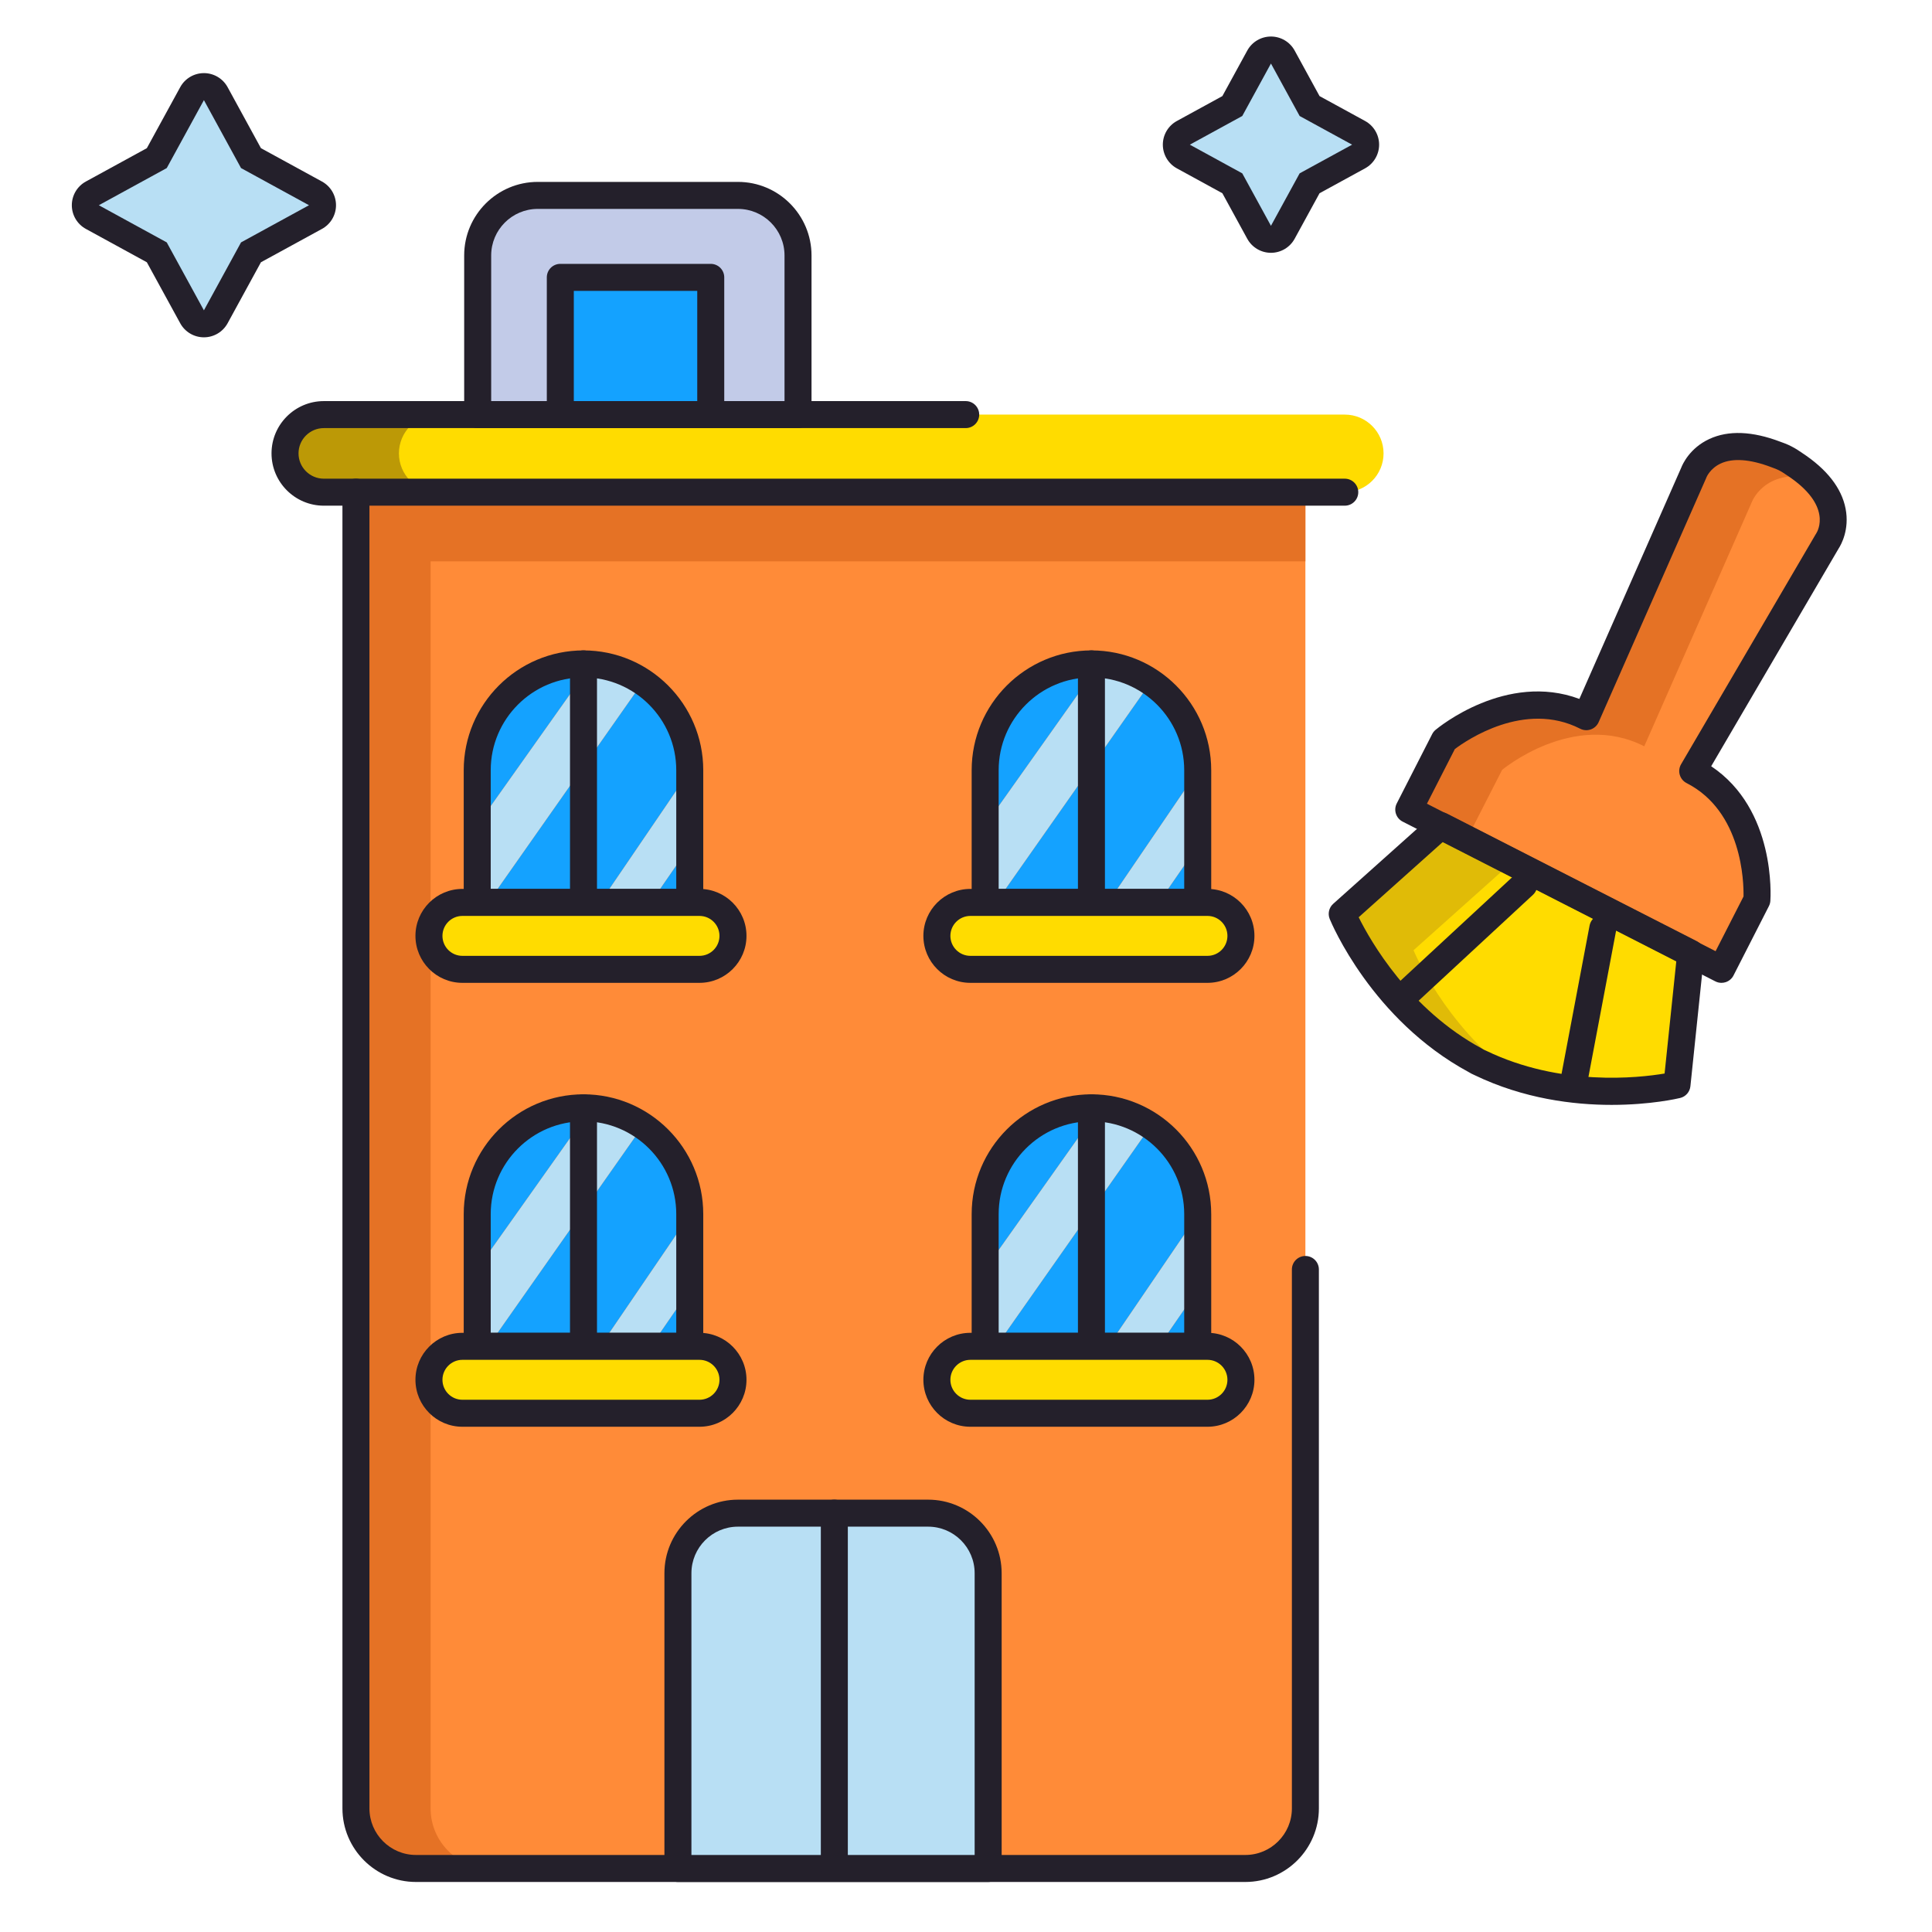 <svg id="Layer_1" enable-background="new 0 0 256 256" height="512" viewBox="0 0 256 256" width="512" xmlns="http://www.w3.org/2000/svg"><path d="m27.019 42.908c-.654 0-1.256-.357-1.569-.93l-4.675-8.543-8.538-4.672c-.574-.313-.931-.915-.931-1.569s.356-1.256.931-1.569l8.538-4.672 4.675-8.543c.314-.573.915-.93 1.569-.93.654 0 1.256.357 1.57.931l4.668 8.542 8.546 4.671c.573.314.931.916.931 1.57s-.357 1.256-.931 1.57l-8.546 4.671-4.668 8.542c-.314.574-.915.931-1.57.931z" fill="#b8dff4"/><path d="m27.019 13.268 4.92 9.003 9.006 4.923-9.006 4.923-4.92 9.003-4.926-9.003-8.998-4.923 8.998-4.923zm0-3.579c-1.308 0-2.512.713-3.139 1.861l-4.423 8.084-8.08 4.42c-1.146.627-1.86 1.831-1.86 3.139s.714 2.511 1.86 3.139l8.08 4.42 4.423 8.084c.627 1.147 1.831 1.861 3.139 1.861h.001c1.308 0 2.512-.714 3.139-1.862l4.417-8.083 8.085-4.419c1.149-.627 1.862-1.832 1.862-3.14s-.714-2.512-1.862-3.14l-8.085-4.419-4.417-8.083c-.627-1.148-1.831-1.862-3.139-1.862z" fill="#24202b"/><path d="m168.408 31.71c-.654 0-1.256-.357-1.569-.931l-3.55-6.492-6.487-3.548c-.574-.313-.931-.916-.931-1.569 0-.654.356-1.256.931-1.569l6.487-3.548 3.55-6.493c.313-.574.915-.931 1.569-.931s1.256.357 1.569.931l3.55 6.492 6.493 3.548c.573.314.931.916.931 1.57s-.357 1.256-.931 1.57l-6.493 3.548-3.55 6.491c-.313.574-.915.931-1.569.931z" fill="#b8dff4"/><path d="m168.408 8.418 3.801 6.952 6.953 3.8-6.953 3.8-3.801 6.951-3.801-6.951-6.947-3.8 6.947-3.8zm0-3.578c-1.309 0-2.512.714-3.14 1.862l-3.298 6.032-6.027 3.297c-1.148.627-1.861 1.831-1.861 3.139s.714 2.512 1.861 3.139l6.027 3.297 3.298 6.031c.628 1.148 1.832 1.862 3.14 1.862s2.512-.714 3.14-1.862l3.298-6.031 6.032-3.297c1.148-.628 1.862-1.832 1.862-3.14s-.714-2.512-1.862-3.14l-6.032-3.297-3.298-6.032c-.628-1.146-1.831-1.86-3.14-1.86z" fill="#24202b"/><path d="m196.143 140.838s-.225-.093-.334-.155c-.109-.054-.318-.183-.318-.183-12.434-6.699-17.641-19.408-17.641-19.408l13.07-11.691 16.219 8.283.66.335 16.227 8.287-1.818 17.443c-.001 0-13.345 3.236-26.065-2.911z" fill="#ffdc00"/><path d="m196.143 140.838s-.225-.093-.334-.155c-.109-.054-.318-.183-.318-.183-12.434-6.699-17.641-19.408-17.641-19.408l13.07-11.691 16.219 8.283.66.335 16.227 8.287-1.818 17.443c-.001 0-13.345 3.236-26.065-2.911z" fill="#ffdc00"/><path d="m200.75 142.668c-1.529-.489-3.068-1.087-4.607-1.83 0 0-.225-.093-.334-.155-.109-.054-.318-.183-.318-.183-12.434-6.699-17.641-19.408-17.641-19.408l13.07-11.691 9.451 4.822-13.072 11.69s4.025 9.827 13.451 16.755z" fill="#e0bb07"/><path d="m208.633 118.496-2.488-1.271-19.475-9.95 4.693-9.189s9.459-7.907 18.83-3.12l14.229-32.298s2.043-5.812 10.848-2.462c0 0 .902.311 1.299.539.41.188 1.189.731 1.189.731 7.879 5.172 4.367 10.238 4.367 10.238l-17.828 30.455c9.373 4.787 8.502 17.081 8.502 17.081l-4.693 9.193z" fill="#ff8b38"/><path d="m232.1 66.589-14.229 32.301c-9.373-4.787-18.83 3.12-18.83 3.12l-4.693 9.189-7.678-3.924 4.693-9.189s9.459-7.907 18.83-3.12l14.229-32.298s2.043-5.812 10.848-2.462c0 0 .902.311 1.299.539.41.188 1.189.731 1.189.731.939.614 1.701 1.227 2.338 1.826-6.403-1.22-7.996 3.287-7.996 3.287z" fill="#e57225"/><g fill="#24202b"><path d="m213.552 146.403c-5.073 0-11.665-.809-18.161-3.941-.096-.042-.271-.121-.4-.188-.12-.062-.294-.164-.383-.217-12.824-6.928-18.191-19.744-18.413-20.287-.287-.701-.102-1.507.463-2.012l13.07-11.691c.55-.493 1.35-.596 2.006-.26l33.105 16.905c.659.336 1.043 1.043.966 1.779l-1.818 17.443c-.078.753-.622 1.375-1.357 1.553-.289.071-3.891.916-9.078.916zm-33.52-24.863c1.571 3.162 6.722 12.221 16.307 17.385.03.016.061.034.09.052.007.004.111.069.181.106.122.063.209.098.218.102.031.013.063.027.094.042 9.84 4.755 20.167 3.605 23.645 3.02l1.554-14.906-30.921-15.79z"/><path d="m228.105 130.232c-.28 0-.56-.066-.813-.196l-41.436-21.168c-.88-.45-1.229-1.527-.779-2.407l4.693-9.189c.109-.215.261-.405.445-.559.399-.334 9.388-7.708 19.061-4.103l13.489-30.62c.194-.501 1.147-2.621 3.73-3.82 2.526-1.172 5.692-1.051 9.41.364.186.063.971.341 1.481.62.511.248 1.189.712 1.393.854 3.284 2.155 5.24 4.649 5.771 7.386.544 2.797-.615 4.814-.907 5.265l-16.901 28.873c8.59 5.728 7.877 17.326 7.84 17.845-.017.239-.082.473-.19.687l-4.693 9.193c-.216.423-.591.742-1.042.889-.18.058-.366.086-.552.086zm-39.028-23.736 20.369 10.407 17.88 9.133 3.7-7.248c.036-1.892-.169-11.259-7.543-15.026-.438-.224-.766-.619-.903-1.091-.139-.472-.076-.981.173-1.406l17.828-30.455c.023-.04.048-.078.073-.115.227-.352 2.17-3.753-3.878-7.724-.381-.264-.815-.537-.952-.599-.051-.023-.101-.049-.149-.077-.131-.075-.602-.264-.988-.397-2.793-1.063-5.087-1.223-6.684-.481-1.424.661-1.89 1.833-1.894 1.845-.015.043-.032.086-.051.128l-14.228 32.297c-.198.451-.573.799-1.037.964-.464.166-.977.131-1.413-.092-7.374-3.766-15.084 1.55-16.604 2.693z"/><path d="m186.367 133.441c-.48 0-.96-.193-1.312-.573-.671-.725-.628-1.857.097-2.528l15.543-14.399c.725-.671 1.855-.629 2.528.097.671.725.628 1.857-.097 2.528l-15.543 14.399c-.345.319-.78.476-1.216.476z"/><path d="m208.664 144.458c-.11 0-.222-.01-.334-.032-.971-.184-1.609-1.119-1.426-2.09l3.723-19.688c.183-.971 1.118-1.614 2.09-1.425.971.184 1.609 1.119 1.426 2.09l-3.723 19.687c-.162.859-.913 1.458-1.756 1.458z"/></g><path d="m47.164 65.217v174.407c0 4.396 3.559 7.958 7.957 7.958h109.891c4.391 0 7.959-3.562 7.959-7.958v-174.407z" fill="#ff8b38"/><path d="m172.971 74.383v-9.166h-115.914-9.892v9.166 165.241c0 4.396 3.559 7.958 7.957 7.958h9.893c-4.391 0-7.957-3.562-7.957-7.958v-165.241z" fill="#e57225"/><path d="m183.328 60.076c0 2.841-2.301 5.141-5.139 5.141h-135.277c-2.844 0-5.144-2.3-5.144-5.141 0-2.84 2.301-5.14 5.144-5.14h135.277c2.838.001 5.139 2.3 5.139 5.14z" fill="#ffdc00"/><path d="m52.859 60.076c0-2.84 2.301-5.14 5.145-5.14h-15.092c-2.844 0-5.144 2.3-5.144 5.14 0 2.841 2.301 5.141 5.144 5.141h15.092c-2.844 0-5.145-2.3-5.145-5.141z" fill="#bc9906"/><path d="m178.189 67.006h-135.277c-3.823 0-6.934-3.109-6.934-6.93 0-3.82 3.11-6.929 6.934-6.929h85.049c.988 0 1.789.801 1.789 1.789s-.801 1.789-1.789 1.789h-85.049c-1.851 0-3.355 1.503-3.355 3.351s1.505 3.352 3.355 3.352h135.277c.988 0 1.789.801 1.789 1.789.001.988-.8 1.789-1.789 1.789z" fill="#24202b"/><path d="m165.012 249.371h-109.891c-5.374 0-9.746-4.373-9.746-9.747v-174.407c0-.988.801-1.789 1.789-1.789s1.789.801 1.789 1.789v174.407c0 3.401 2.767 6.169 6.168 6.169h109.891c3.402 0 6.17-2.768 6.17-6.169v-71.412c0-.988.801-1.789 1.789-1.789s1.789.801 1.789 1.789v71.412c0 5.375-4.373 9.747-9.748 9.747z" fill="#24202b"/><path d="m130.936 247.582v-39.124c0-4.393-3.559-7.957-7.957-7.957h-25.194c-4.4 0-7.957 3.563-7.957 7.957v39.124z" fill="#b8dff4"/><path d="m130.936 249.371h-41.108c-.988 0-1.789-.801-1.789-1.789v-39.124c0-5.374 4.372-9.746 9.746-9.746h25.193c5.374 0 9.746 4.372 9.746 9.746v39.124c.001.988-.8 1.789-1.788 1.789zm-39.319-3.578h37.529v-37.335c0-3.401-2.767-6.168-6.168-6.168h-25.193c-3.401 0-6.168 2.767-6.168 6.168z" fill="#24202b"/><path d="m110.553 248.928c-.988 0-1.789-.801-1.789-1.789v-46.638c0-.988.801-1.789 1.789-1.789s1.789.801 1.789 1.789v46.638c0 .988-.801 1.789-1.789 1.789z" fill="#24202b"/><path d="m105.742 54.937v-21.087c0-4.395-3.566-7.958-7.957-7.958h-26.531c-4.391 0-7.959 3.563-7.959 7.958v21.087z" fill="#c2cbe8"/><path d="m105.742 56.726h-42.447c-.988 0-1.789-.801-1.789-1.789v-21.087c0-5.375 4.373-9.747 9.748-9.747h26.531c5.374 0 9.746 4.373 9.746 9.747v21.087c0 .988-.801 1.789-1.789 1.789zm-40.658-3.579h38.869v-19.297c0-3.401-2.767-6.169-6.168-6.169h-26.531c-3.402 0-6.17 2.768-6.17 6.169z" fill="#24202b"/><path d="m91.396 102.057c0-4.869-2.473-9.158-6.225-11.688l-20.508 29.207h14.873l11.859-17.411v-.108z" fill="#14a2ff"/><path d="m91.396 110.744-.537 2.107-4.638 6.725h5.175z" fill="#14a2ff"/><path d="m77.316 87.972c-7.781 0-14.082 6.303-14.082 14.085v7.293l15.082-21.277c-.341-.024-.66-.101-1-.101z" fill="#14a2ff"/><path d="m91.396 110.744v-8.579l-11.859 17.411h6.684l4.638-6.725z" fill="#b8dff4"/><path d="m78.316 88.072-15.082 21.278v10.227h1.43l20.508-29.207c-1.983-1.338-4.338-2.115-6.856-2.298z" fill="#b8dff4"/><path d="m91.396 121.365h-28.162c-.988 0-1.789-.801-1.789-1.789v-17.52c0-8.753 7.12-15.874 15.871-15.874 8.75 0 15.869 7.121 15.869 15.874v17.52c.001.988-.8 1.789-1.789 1.789zm-26.373-3.578h24.584v-15.73c0-6.78-5.514-12.296-12.291-12.296-6.778 0-12.293 5.516-12.293 12.296z" fill="#24202b"/><path d="m77.316 121.365c-.988 0-1.789-.801-1.789-1.789v-31.604c0-.988.801-1.789 1.789-1.789s1.789.801 1.789 1.789v31.604c0 .988-.8 1.789-1.789 1.789z" fill="#24202b"/><path d="m97.123 124.01c0 2.448-1.99 4.434-4.438 4.434h-31.417c-2.447 0-4.43-1.985-4.43-4.434 0-2.448 1.982-4.434 4.43-4.434h31.418c2.447 0 4.437 1.986 4.437 4.434z" fill="#ffdc00"/><path d="m92.686 130.232h-31.418c-3.429 0-6.219-2.792-6.219-6.223s2.79-6.223 6.219-6.223h31.418c3.434 0 6.227 2.792 6.227 6.223s-2.794 6.223-6.227 6.223zm-31.418-8.867c-1.456 0-2.641 1.187-2.641 2.645s1.185 2.645 2.641 2.645h31.418c1.46 0 2.648-1.187 2.648-2.645s-1.188-2.645-2.648-2.645z" fill="#24202b"/><path d="m158.703 102.057c0-4.869-2.465-9.158-6.219-11.688l-20.508 29.207h14.865l11.861-17.411v-.108z" fill="#14a2ff"/><path d="m158.703 110.744-.529 2.107-4.641 6.725h5.17z" fill="#14a2ff"/><path d="m144.621 87.972c-7.779 0-14.082 6.303-14.082 14.085v7.293l15.082-21.277c-.332-.024-.658-.101-1-.101z" fill="#14a2ff"/><path d="m158.703 110.744v-8.579l-11.861 17.411h6.691l4.641-6.725z" fill="#b8dff4"/><path d="m145.621 88.072-15.082 21.277v10.227h1.438l20.508-29.207c-1.981-1.337-4.337-2.114-6.864-2.297z" fill="#b8dff4"/><path d="m158.703 121.365h-28.164c-.988 0-1.789-.801-1.789-1.789v-17.52c0-8.753 7.12-15.874 15.871-15.874s15.871 7.121 15.871 15.874v17.52c0 .988-.801 1.789-1.789 1.789zm-26.375-3.578h24.586v-15.73c0-6.78-5.515-12.296-12.293-12.296s-12.293 5.516-12.293 12.296z" fill="#24202b"/><path d="m144.621 121.365c-.988 0-1.789-.801-1.789-1.789v-31.604c0-.988.801-1.789 1.789-1.789s1.789.801 1.789 1.789v31.604c0 .988-.801 1.789-1.789 1.789z" fill="#24202b"/><path d="m164.43 124.01c0 2.448-1.982 4.434-4.43 4.434h-31.42c-2.447 0-4.437-1.985-4.437-4.434 0-2.448 1.99-4.434 4.437-4.434h31.42c2.447 0 4.43 1.986 4.43 4.434z" fill="#ffdc00"/><path d="m160 130.232h-31.42c-3.434 0-6.227-2.792-6.227-6.223s2.793-6.223 6.227-6.223h31.42c3.429 0 6.219 2.792 6.219 6.223s-2.79 6.223-6.219 6.223zm-31.42-8.867c-1.46 0-2.648 1.187-2.648 2.645s1.188 2.645 2.648 2.645h31.42c1.456 0 2.641-1.187 2.641-2.645s-1.185-2.645-2.641-2.645z" fill="#24202b"/><path d="m91.396 160.876c0-4.869-2.473-9.158-6.225-11.688l-20.508 29.207h14.873l11.859-17.41v-.109z" fill="#14a2ff"/><path d="m91.396 169.564-.537 2.106-4.638 6.725h5.175z" fill="#14a2ff"/><path d="m77.316 146.791c-7.781 0-14.082 6.303-14.082 14.085v7.294l15.082-21.278c-.341-.024-.66-.101-1-.101z" fill="#14a2ff"/><path d="m91.396 169.564v-8.579l-11.859 17.41h6.684l4.638-6.725z" fill="#b8dff4"/><path d="m78.316 146.892-15.082 21.278v10.226h1.43l20.508-29.207c-1.983-1.337-4.338-2.115-6.856-2.297z" fill="#b8dff4"/><path d="m91.396 180.185h-28.162c-.988 0-1.789-.801-1.789-1.789v-17.52c0-8.753 7.12-15.874 15.871-15.874 8.75 0 15.869 7.121 15.869 15.874v17.52c.001.987-.8 1.789-1.789 1.789zm-26.373-3.579h24.584v-15.73c0-6.78-5.514-12.296-12.291-12.296-6.778 0-12.293 5.516-12.293 12.296z" fill="#24202b"/><path d="m77.316 180.185c-.988 0-1.789-.801-1.789-1.789v-31.604c0-.988.801-1.789 1.789-1.789s1.789.801 1.789 1.789v31.604c0 .987-.8 1.789-1.789 1.789z" fill="#24202b"/><path d="m97.123 182.829c0 2.448-1.99 4.434-4.438 4.434h-31.417c-2.447 0-4.43-1.985-4.43-4.434 0-2.447 1.982-4.434 4.43-4.434h31.418c2.447 0 4.437 1.987 4.437 4.434z" fill="#ffdc00"/><path d="m92.686 189.052h-31.418c-3.429 0-6.219-2.792-6.219-6.223s2.79-6.223 6.219-6.223h31.418c3.434 0 6.227 2.792 6.227 6.223s-2.794 6.223-6.227 6.223zm-31.418-8.867c-1.456 0-2.641 1.187-2.641 2.645s1.185 2.645 2.641 2.645h31.418c1.46 0 2.648-1.187 2.648-2.645s-1.188-2.645-2.648-2.645z" fill="#24202b"/><path d="m158.703 160.876c0-4.869-2.465-9.158-6.219-11.688l-20.508 29.207h14.865l11.861-17.41v-.109z" fill="#14a2ff"/><path d="m158.703 169.564-.529 2.106-4.641 6.725h5.17z" fill="#14a2ff"/><path d="m144.621 146.791c-7.779 0-14.082 6.303-14.082 14.085v7.294l15.082-21.278c-.332-.024-.658-.101-1-.101z" fill="#14a2ff"/><path d="m158.703 169.564v-8.579l-11.861 17.41h6.691l4.641-6.725z" fill="#b8dff4"/><path d="m145.621 146.892-15.082 21.278v10.226h1.438l20.508-29.207c-1.981-1.337-4.337-2.115-6.864-2.297z" fill="#b8dff4"/><path d="m158.703 180.185h-28.164c-.988 0-1.789-.801-1.789-1.789v-17.52c0-8.753 7.12-15.874 15.871-15.874s15.871 7.121 15.871 15.874v17.52c0 .987-.801 1.789-1.789 1.789zm-26.375-3.579h24.586v-15.73c0-6.78-5.515-12.296-12.293-12.296s-12.293 5.516-12.293 12.296z" fill="#24202b"/><path d="m144.621 180.185c-.988 0-1.789-.801-1.789-1.789v-31.604c0-.988.801-1.789 1.789-1.789s1.789.801 1.789 1.789v31.604c0 .987-.801 1.789-1.789 1.789z" fill="#24202b"/><path d="m164.43 182.829c0 2.448-1.982 4.434-4.43 4.434h-31.42c-2.447 0-4.437-1.985-4.437-4.434 0-2.447 1.99-4.434 4.437-4.434h31.42c2.447 0 4.43 1.987 4.43 4.434z" fill="#ffdc00"/><path d="m160 189.052h-31.42c-3.434 0-6.227-2.792-6.227-6.223s2.793-6.223 6.227-6.223h31.42c3.429 0 6.219 2.792 6.219 6.223s-2.79 6.223-6.219 6.223zm-31.42-8.867c-1.46 0-2.648 1.187-2.648 2.645s1.188 2.645 2.648 2.645h31.42c1.456 0 2.641-1.187 2.641-2.645s-1.185-2.645-2.641-2.645z" fill="#24202b"/><path d="m74.244 36.752h19.934v18.184h-19.934z" fill="#14a2ff"/><path d="m94.178 56.726h-19.934c-.988 0-1.789-.801-1.789-1.789v-18.185c0-.988.801-1.789 1.789-1.789h19.934c.988 0 1.789.801 1.789 1.789v18.185c0 .987-.801 1.789-1.789 1.789zm-18.145-3.579h16.355v-14.606h-16.355z" fill="#24202b"/></svg>